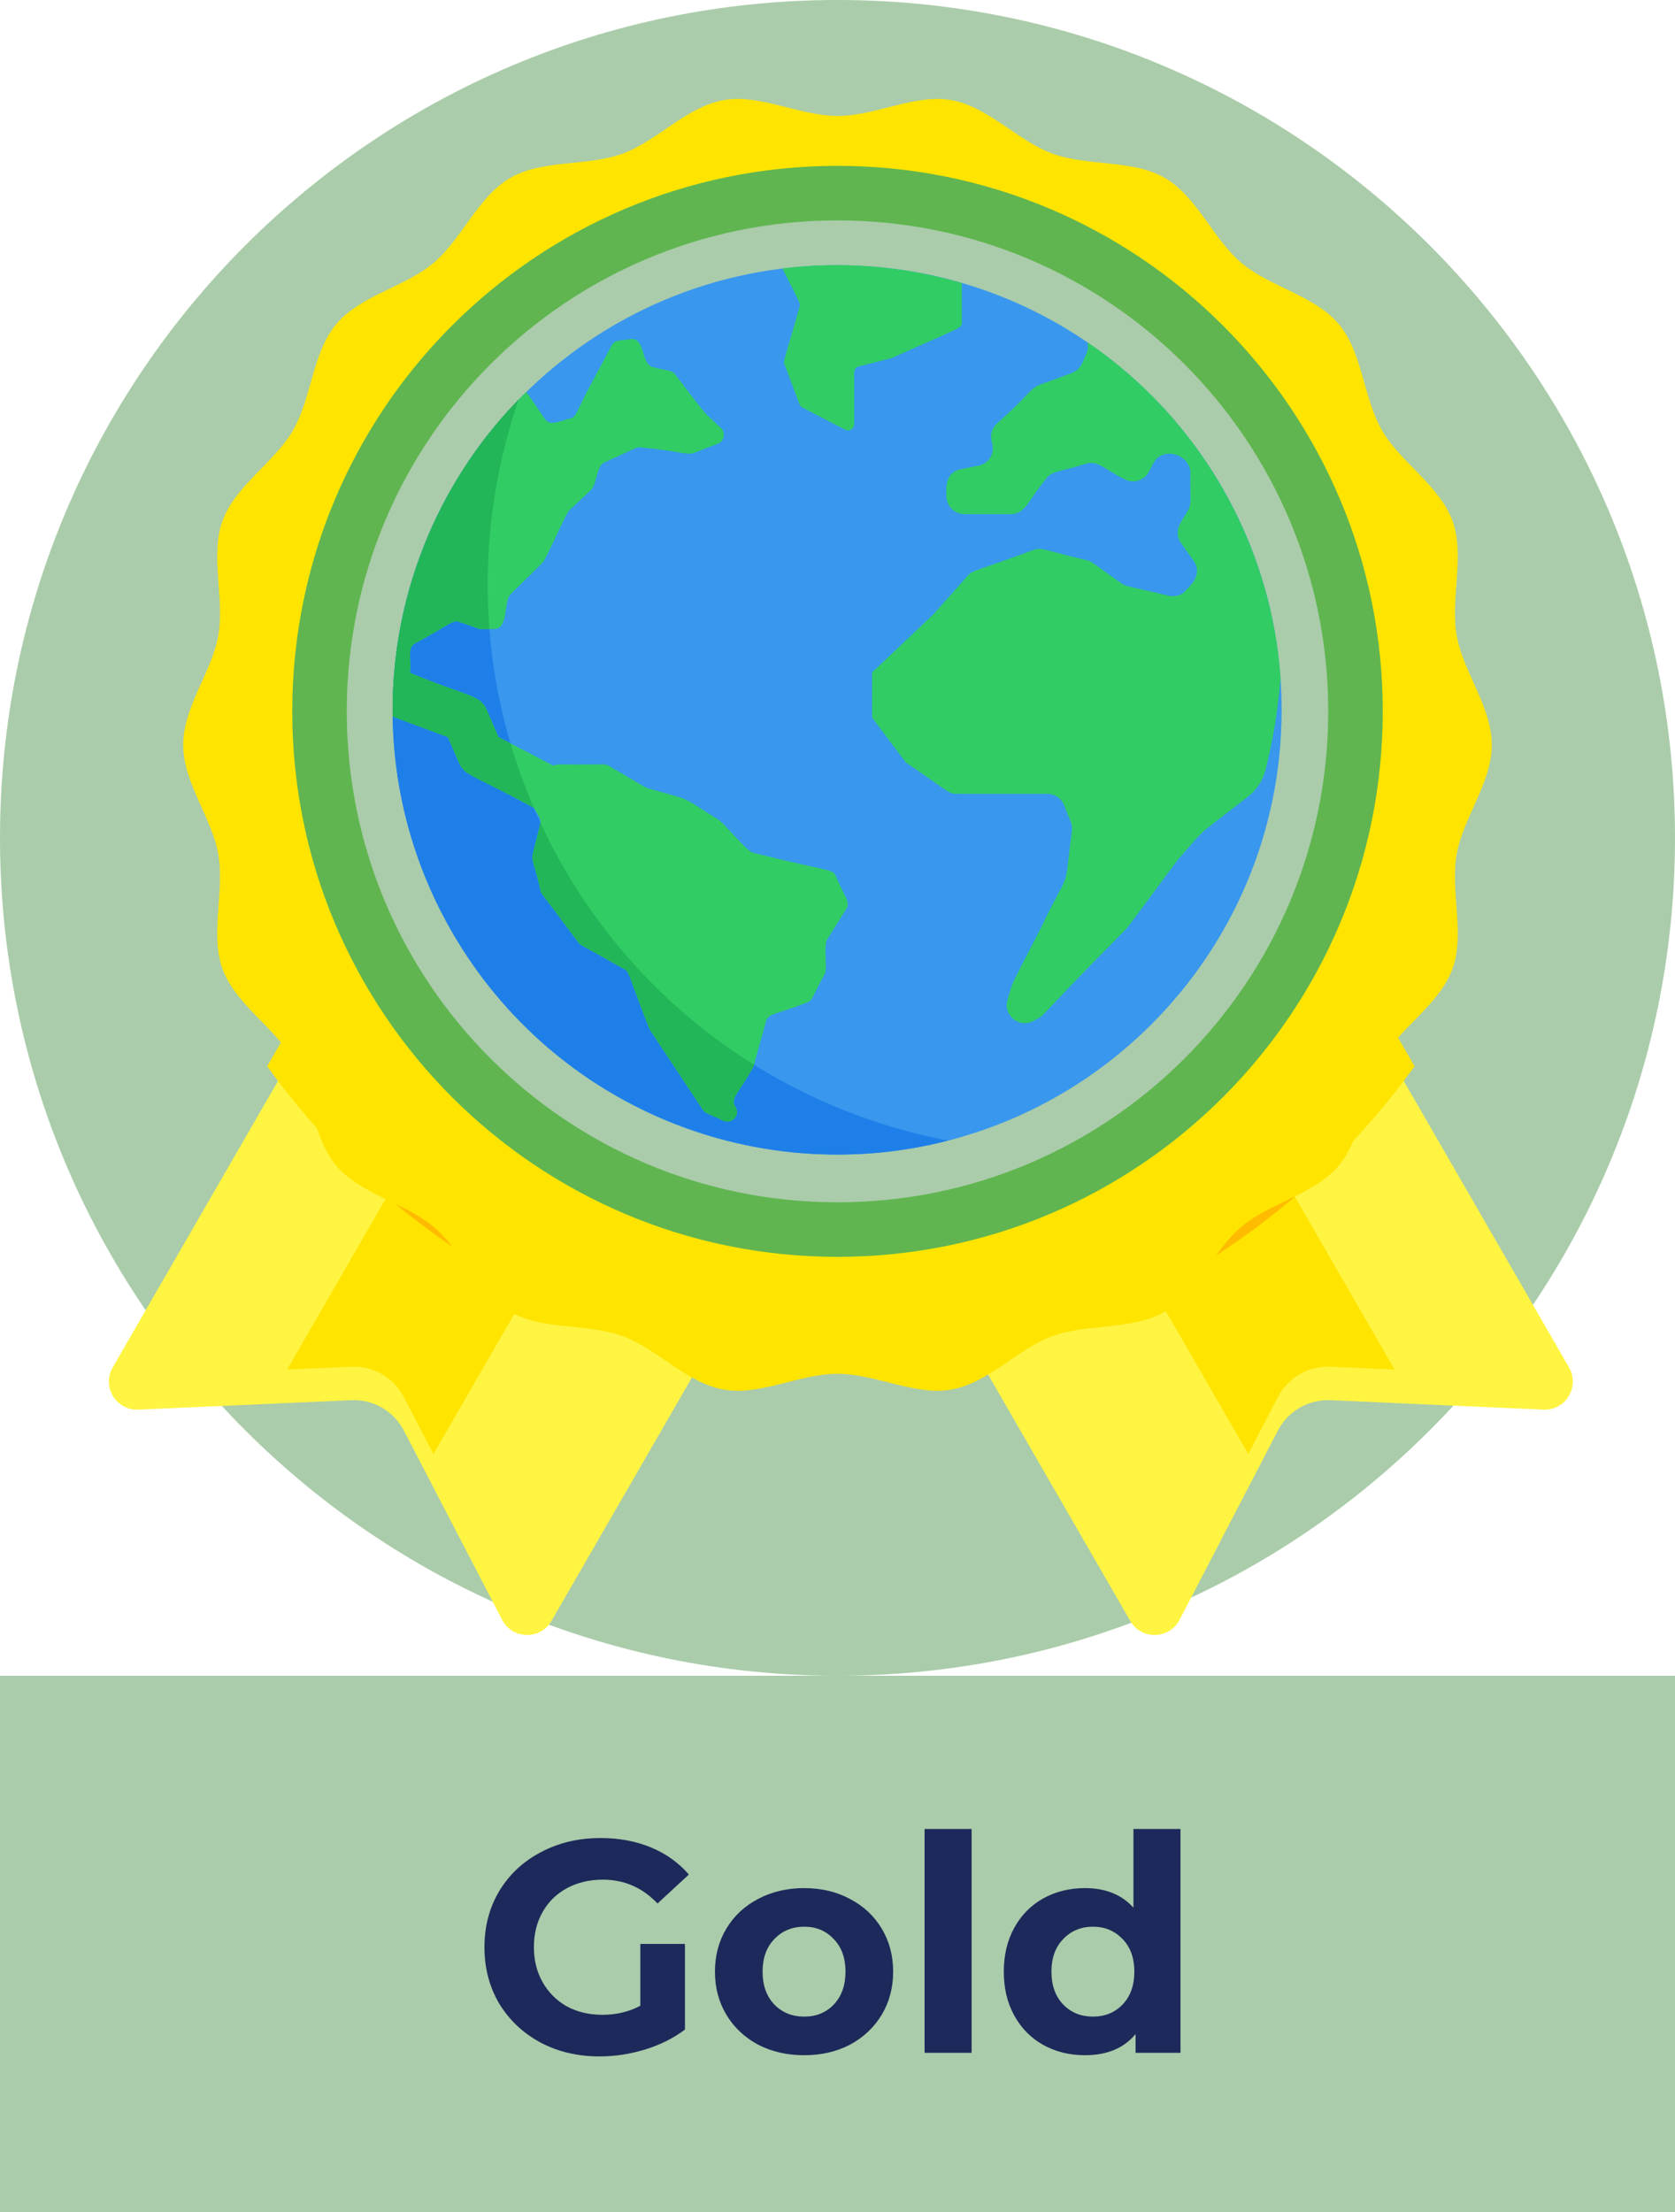 <svg width="200" height="264" viewBox="0 0 200 264" fill="none" xmlns="http://www.w3.org/2000/svg">
<path d="M100 200C155.228 200 200 155.228 200 100C200 44.772 155.228 0 100 0C44.772 0 0 44.772 0 100C0 155.228 44.772 200 100 200Z" fill="#AACCAA"/>
<g filter="url(#filter0_d)">
<path d="M59.957 189.321L48.216 166.727C47.01 164.406 44.566 162.995 41.953 163.111L16.516 164.239C13.864 164.357 12.129 161.5 13.456 159.201L53.409 90L105.803 120.25L65.85 189.451C64.523 191.75 61.181 191.676 59.957 189.321Z" fill="#FFF442"/>
</g>
<path d="M31.901 127.255C43.883 143.931 61.561 156.235 82.088 161.327L105.804 120.251L53.41 90.001L31.901 127.255Z" fill="#FFE400"/>
<path d="M41.953 163.111C44.566 162.995 47.01 164.406 48.216 166.727L51.754 173.535L88.339 110.167L70.874 100.084L34.289 163.452L41.953 163.111Z" fill="#FFE400"/>
<path d="M62.967 154.113L88.339 110.167L70.874 100.084L46.201 142.82C51.314 147.196 56.938 150.991 62.967 154.113Z" fill="#FEBB00"/>
<g filter="url(#filter1_d)">
<path d="M140.847 189.321L152.588 166.727C153.794 164.406 156.238 162.995 158.851 163.111L184.288 164.239C186.94 164.357 188.675 161.5 187.348 159.201L147.395 90L95.001 120.25L134.954 189.451C136.281 191.75 139.623 191.676 140.847 189.321Z" fill="#FFF442"/>
</g>
<path d="M95 120.25L118.715 161.326C139.243 156.235 156.921 143.931 168.903 127.255L147.394 90.001L95 120.25Z" fill="#FFE400"/>
<path d="M158.851 163.111C156.237 162.995 153.794 164.406 152.588 166.727L149.05 173.535L112.465 110.167L129.93 100.084L166.515 163.452L158.851 163.111Z" fill="#FFE400"/>
<path d="M154.603 142.82L129.93 100.084L112.465 110.167L137.837 154.113C143.866 150.991 149.49 147.196 154.603 142.82Z" fill="#FEBB00"/>
<g filter="url(#filter2_d)">
<path d="M178.125 84.899C178.125 89.437 174.69 93.618 173.933 97.939C173.155 102.382 174.942 107.482 173.433 111.627C171.897 115.845 167.236 118.599 165.017 122.434C162.778 126.305 162.708 131.714 159.848 135.119C156.981 138.533 151.662 139.535 148.248 142.402C144.844 145.262 142.939 150.329 139.068 152.569C135.234 154.787 129.897 153.918 125.679 155.454C121.534 156.962 118.011 161.072 113.568 161.85C109.247 162.607 104.537 159.961 100 159.961C95.462 159.961 90.752 162.607 86.432 161.85C81.988 161.072 78.465 156.962 74.32 155.454C70.102 153.918 64.766 154.788 60.931 152.568C57.06 150.329 55.156 145.261 51.751 142.402C48.337 139.534 43.019 138.532 40.151 135.118C37.291 131.713 37.221 126.304 34.982 122.433C32.763 118.598 28.102 115.844 26.566 111.626C25.057 107.482 26.845 102.382 26.066 97.938C25.31 93.618 21.875 89.437 21.875 84.899C21.875 80.362 25.31 76.18 26.067 71.86C26.845 67.416 25.058 62.316 26.567 58.172C28.103 53.953 32.764 51.199 34.983 47.364C37.222 43.493 37.292 38.084 40.152 34.68C43.019 31.266 48.338 30.264 51.752 27.396C55.156 24.537 57.06 19.469 60.932 17.23C64.766 15.011 70.103 15.88 74.321 14.345C78.466 12.836 81.989 8.727 86.432 7.948C90.753 7.192 95.463 9.838 100 9.838C104.538 9.838 109.248 7.192 113.568 7.948C118.012 8.727 121.535 12.836 125.68 14.345C129.898 15.88 135.234 15.011 139.069 17.23C142.94 19.47 144.845 24.537 148.249 27.397C151.663 30.264 156.981 31.267 159.849 34.681C162.709 38.085 162.779 43.494 165.018 47.365C167.237 51.2 171.898 53.954 173.434 58.172C174.943 62.317 173.155 67.417 173.934 71.86C174.69 76.181 178.125 80.362 178.125 84.899Z" fill="#FFE400"/>
</g>
<path d="M100 150.004C135.956 150.004 165.104 120.855 165.104 84.899C165.104 48.943 135.956 19.795 100 19.795C64.044 19.795 34.896 48.943 34.896 84.899C34.896 120.855 64.044 150.004 100 150.004Z" fill="#60B550"/>
<path d="M100 143.493C132.36 143.493 158.594 117.26 158.594 84.899C158.594 52.539 132.36 26.305 100 26.305C67.64 26.305 41.406 52.539 41.406 84.899C41.406 117.26 67.64 143.493 100 143.493Z" fill="#AACCAA"/>
<path d="M99.957 137.798C129.269 137.798 153.031 114.036 153.031 84.724C153.031 55.412 129.269 31.65 99.957 31.65C70.645 31.65 46.883 55.412 46.883 84.724C46.883 114.036 70.645 137.798 99.957 137.798Z" fill="#3997EE"/>
<path d="M53.994 111.26C66.182 132.37 90.682 141.937 113.187 136.132C94.557 132.57 77.524 121.236 67.296 103.52C57.108 85.875 55.781 65.55 61.925 47.687C45.75 64.28 41.837 90.203 53.994 111.26Z" fill="#1F7FE8"/>
<path d="M93.42 32.04C95.582 36.348 95.593 36.226 95.483 36.604C93.485 43.493 93.533 43.103 93.654 43.427C95.606 48.636 95.465 48.467 95.815 48.648L100.917 51.287C101.407 51.541 101.991 51.185 101.991 50.633V44.438C101.991 44.1 102.221 43.806 102.549 43.724C106.706 42.685 106.397 42.767 106.483 42.728C114.819 39.002 114.847 39.189 114.847 38.51C114.847 38.423 114.847 36.165 114.847 33.781C107.952 31.767 100.657 31.145 93.42 32.04Z" fill="#32CC65"/>
<path d="M89.87 101.753C89.176 101.589 86.426 98.23 85.801 97.841C80.933 94.823 83.119 95.738 77.284 94.056C77.034 93.983 77.192 94.029 72.681 91.389C72.209 91.112 72.286 91.284 66.654 91.231C66.452 91.231 66.256 91.287 66.082 91.388L59.523 87.973L58.104 84.697C57.316 82.877 55.651 83.109 48.969 80.306C49.098 78.369 48.613 77.321 49.547 76.789C53.782 74.521 53.993 73.926 54.847 74.23C58.221 75.28 56.147 75.04 58.988 75.076C60.776 75.076 60.091 71.792 60.962 70.931L64.798 67.136C65.229 66.71 67.558 61.297 67.971 60.911L70.571 58.473C71.279 57.809 71.195 55.631 72.174 55.183C75.899 53.536 75.928 53.318 76.499 53.393C84.285 54.185 80.802 54.747 85.691 52.976C86.484 52.677 86.689 51.652 86.073 51.071C83.582 48.714 84.88 50.213 80.605 44.673C80.19 44.137 79.709 44.271 77.997 43.829C76.477 43.497 77.122 40.229 75.26 40.469C74.312 40.675 73.44 40.45 73.016 41.244L70.323 46.294C68.83 49.042 68.898 49.728 68.066 49.957C67.022 50.122 65.758 51.008 65.056 49.985C63.517 47.766 63.181 47.167 62.822 46.787C52.323 57.05 46.693 71.138 46.883 85.474C46.972 85.545 47.057 85.587 47.171 85.631C47.171 85.631 47.172 85.632 47.172 85.633L53.481 87.97L54.828 91.079C55.498 92.627 56.474 92.428 63.791 96.445C64.209 97.313 64.672 97.676 64.506 98.353C63.165 104.109 63.352 100.916 64.556 106.332C64.657 106.72 64.478 106.32 69.064 112.484C69.321 112.827 69.161 112.613 74.556 115.678C75.204 116.041 74.944 116.198 77.519 122.725C77.604 122.949 77.277 122.392 83.928 132.457C84.232 132.916 84.546 132.877 86.373 133.756C87.417 134.228 88.431 133.044 87.803 132.085C87.136 131.066 88.288 130.371 89.876 127.437C90.028 127.189 89.934 127.335 91.47 121.887C91.744 120.905 92.612 121.119 96.356 119.652C97.079 119.398 97.039 118.824 98.468 116.269C98.837 115.56 98.302 112.873 98.772 112.121L101.051 108.469C101.595 107.597 100.776 106.955 99.803 104.548C99.387 103.651 99.088 104.086 89.87 101.753Z" fill="#32CC65"/>
<path d="M90.025 127.069C80.919 121.393 73.036 113.461 67.296 103.52C66.286 101.77 65.366 99.992 64.528 98.195C64.523 98.246 64.52 98.298 64.506 98.354C63.165 104.109 63.352 100.916 64.556 106.332C64.658 106.72 64.478 106.32 69.064 112.484C69.321 112.827 69.161 112.613 74.556 115.678C75.204 116.041 74.944 116.198 77.52 122.725C77.605 122.949 77.277 122.392 83.928 132.457C84.232 132.916 84.547 132.877 86.374 133.756C87.418 134.228 88.431 133.044 87.804 132.085C87.136 131.066 88.288 130.372 89.877 127.437C89.929 127.351 89.953 127.311 90.025 127.069Z" fill="#23B658"/>
<path d="M60.953 88.718L59.524 87.973L58.104 84.697C57.316 82.877 55.651 83.109 48.969 80.306C49.098 78.37 48.614 77.321 49.548 76.789C53.783 74.521 53.993 73.926 54.848 74.23C57.974 75.203 56.425 75.069 58.441 75.072C57.707 65.756 58.919 56.427 61.926 47.688C52.088 57.766 46.698 71.443 46.884 85.474C46.972 85.545 47.058 85.588 47.172 85.631C47.172 85.631 47.173 85.632 47.173 85.633L53.481 87.97L54.828 91.079C55.498 92.623 56.471 92.431 63.73 96.412C62.638 93.881 61.715 91.312 60.953 88.718Z" fill="#23B658"/>
<path d="M145.921 58.186C141.792 51.035 136.25 45.208 129.851 40.855C129.951 41.295 129.921 41.766 129.723 42.207C129.336 42.884 129.212 44.052 127.983 44.506C121.253 47.098 125.496 44.768 118.99 50.592C118.403 51.159 118.187 52.008 118.432 52.785C118.817 54.009 118.147 55.306 116.889 55.561L114.73 55.999C112.533 56.445 113.074 58.932 113.007 59.215C113.007 60.403 113.97 61.366 115.158 61.366C117.105 61.366 118.761 61.366 120.702 61.366C122.445 61.366 122.75 59.73 124.915 57.137C125.637 56.162 126.468 56.353 129.703 55.335C131.081 54.952 131.801 55.959 134.219 57.174C135.279 57.777 136.628 57.379 137.191 56.297L137.714 55.292C138.822 53.161 142.142 54.273 142.142 56.458C142.064 59.59 142.335 60.074 141.845 60.906C141.488 61.778 139.876 63.206 141.017 64.816L142.513 66.927C143.773 68.706 141.797 70.14 141.644 70.424C141.12 71.023 140.307 71.284 139.532 71.102C134.642 69.9 134.487 70.037 133.887 69.608C130.514 67.254 130.465 67.032 129.784 66.861C124.897 65.745 124.439 65.262 123.392 65.636C116.362 68.236 116.175 68.004 115.536 68.723C113.604 70.902 112.326 72.337 111.472 73.295L104.135 80.248V85.65L108.173 91.018C113.028 94.26 113.151 94.745 114.254 94.745C118.178 94.745 121.421 94.745 125.058 94.745C125.938 94.745 126.729 95.28 127.055 96.097C127.684 97.829 128.099 98.276 127.989 99.154C126.928 107.169 128.06 102.897 124.296 110.72C120.292 118.574 121.107 116.649 120.305 119.33C119.746 121.158 121.672 122.752 123.364 121.862C125.298 120.766 122.41 123.042 134.52 110.822C134.767 110.567 140.413 102.868 140.66 102.587C144.253 98.538 142.178 100.382 149.038 95.063C150.042 94.285 150.764 93.193 151.081 91.962C152.024 88.299 152.626 84.587 152.903 80.87C152.343 73.118 150.067 65.369 145.921 58.186Z" fill="#32CC65"/>
<rect width="200" height="64" transform="translate(0 200)" fill="#AACCAA"/>
<path d="M76.457 232.004H81.785V242.228C80.417 243.26 78.833 244.052 77.033 244.604C75.233 245.156 73.421 245.432 71.597 245.432C68.981 245.432 66.629 244.88 64.541 243.776C62.453 242.648 60.809 241.1 59.609 239.132C58.433 237.14 57.845 234.896 57.845 232.4C57.845 229.904 58.433 227.672 59.609 225.704C60.809 223.712 62.465 222.164 64.577 221.06C66.689 219.932 69.065 219.368 71.705 219.368C73.913 219.368 75.917 219.74 77.717 220.484C79.517 221.228 81.029 222.308 82.253 223.724L78.509 227.18C76.709 225.284 74.537 224.336 71.993 224.336C70.385 224.336 68.957 224.672 67.709 225.344C66.461 226.016 65.489 226.964 64.793 228.188C64.097 229.412 63.749 230.816 63.749 232.4C63.749 233.96 64.097 235.352 64.793 236.576C65.489 237.8 66.449 238.76 67.673 239.456C68.921 240.128 70.337 240.464 71.921 240.464C73.601 240.464 75.113 240.104 76.457 239.384V232.004ZM96.023 245.288C93.983 245.288 92.147 244.868 90.515 244.028C88.907 243.164 87.647 241.976 86.735 240.464C85.823 238.952 85.367 237.236 85.367 235.316C85.367 233.396 85.823 231.68 86.735 230.168C87.647 228.656 88.907 227.48 90.515 226.64C92.147 225.776 93.983 225.344 96.023 225.344C98.063 225.344 99.887 225.776 101.495 226.64C103.103 227.48 104.363 228.656 105.275 230.168C106.187 231.68 106.643 233.396 106.643 235.316C106.643 237.236 106.187 238.952 105.275 240.464C104.363 241.976 103.103 243.164 101.495 244.028C99.887 244.868 98.063 245.288 96.023 245.288ZM96.023 240.68C97.463 240.68 98.639 240.2 99.551 239.24C100.487 238.256 100.955 236.948 100.955 235.316C100.955 233.684 100.487 232.388 99.551 231.428C98.639 230.444 97.463 229.952 96.023 229.952C94.583 229.952 93.395 230.444 92.459 231.428C91.523 232.388 91.055 233.684 91.055 235.316C91.055 236.948 91.523 238.256 92.459 239.24C93.395 240.2 94.583 240.68 96.023 240.68ZM110.397 218.288H116.013V245H110.397V218.288ZM140.953 218.288V245H135.589V242.768C134.197 244.448 132.181 245.288 129.541 245.288C127.717 245.288 126.061 244.88 124.573 244.064C123.109 243.248 121.957 242.084 121.117 240.572C120.277 239.06 119.857 237.308 119.857 235.316C119.857 233.324 120.277 231.572 121.117 230.06C121.957 228.548 123.109 227.384 124.573 226.568C126.061 225.752 127.717 225.344 129.541 225.344C132.013 225.344 133.945 226.124 135.337 227.684V218.288H140.953ZM130.513 240.68C131.929 240.68 133.105 240.2 134.041 239.24C134.977 238.256 135.445 236.948 135.445 235.316C135.445 233.684 134.977 232.388 134.041 231.428C133.105 230.444 131.929 229.952 130.513 229.952C129.073 229.952 127.885 230.444 126.949 231.428C126.013 232.388 125.545 233.684 125.545 235.316C125.545 236.948 126.013 238.256 126.949 239.24C127.885 240.2 129.073 240.68 130.513 240.68Z" fill="#1D295A"/>
<defs>
<filter id="filter0_d" x="9" y="90" width="100.803" height="109.132" filterUnits="userSpaceOnUse" color-interpolation-filters="sRGB">
<feFlood flood-opacity="0" result="BackgroundImageFix"/>
<feColorMatrix in="SourceAlpha" type="matrix" values="0 0 0 0 0 0 0 0 0 0 0 0 0 0 0 0 0 0 127 0"/>
<feOffset dy="4"/>
<feGaussianBlur stdDeviation="2"/>
<feColorMatrix type="matrix" values="0 0 0 0 0 0 0 0 0 0 0 0 0 0 0 0 0 0 0.25 0"/>
<feBlend mode="normal" in2="BackgroundImageFix" result="effect1_dropShadow"/>
<feBlend mode="normal" in="SourceGraphic" in2="effect1_dropShadow" result="shape"/>
</filter>
<filter id="filter1_d" x="91.001" y="90" width="100.803" height="109.132" filterUnits="userSpaceOnUse" color-interpolation-filters="sRGB">
<feFlood flood-opacity="0" result="BackgroundImageFix"/>
<feColorMatrix in="SourceAlpha" type="matrix" values="0 0 0 0 0 0 0 0 0 0 0 0 0 0 0 0 0 0 127 0"/>
<feOffset dy="4"/>
<feGaussianBlur stdDeviation="2"/>
<feColorMatrix type="matrix" values="0 0 0 0 0 0 0 0 0 0 0 0 0 0 0 0 0 0 0.25 0"/>
<feBlend mode="normal" in2="BackgroundImageFix" result="effect1_dropShadow"/>
<feBlend mode="normal" in="SourceGraphic" in2="effect1_dropShadow" result="shape"/>
</filter>
<filter id="filter2_d" x="17.875" y="7.812" width="164.25" height="162.174" filterUnits="userSpaceOnUse" color-interpolation-filters="sRGB">
<feFlood flood-opacity="0" result="BackgroundImageFix"/>
<feColorMatrix in="SourceAlpha" type="matrix" values="0 0 0 0 0 0 0 0 0 0 0 0 0 0 0 0 0 0 127 0"/>
<feOffset dy="4"/>
<feGaussianBlur stdDeviation="2"/>
<feColorMatrix type="matrix" values="0 0 0 0 0 0 0 0 0 0 0 0 0 0 0 0 0 0 0.25 0"/>
<feBlend mode="normal" in2="BackgroundImageFix" result="effect1_dropShadow"/>
<feBlend mode="normal" in="SourceGraphic" in2="effect1_dropShadow" result="shape"/>
</filter>
</defs>
</svg>
